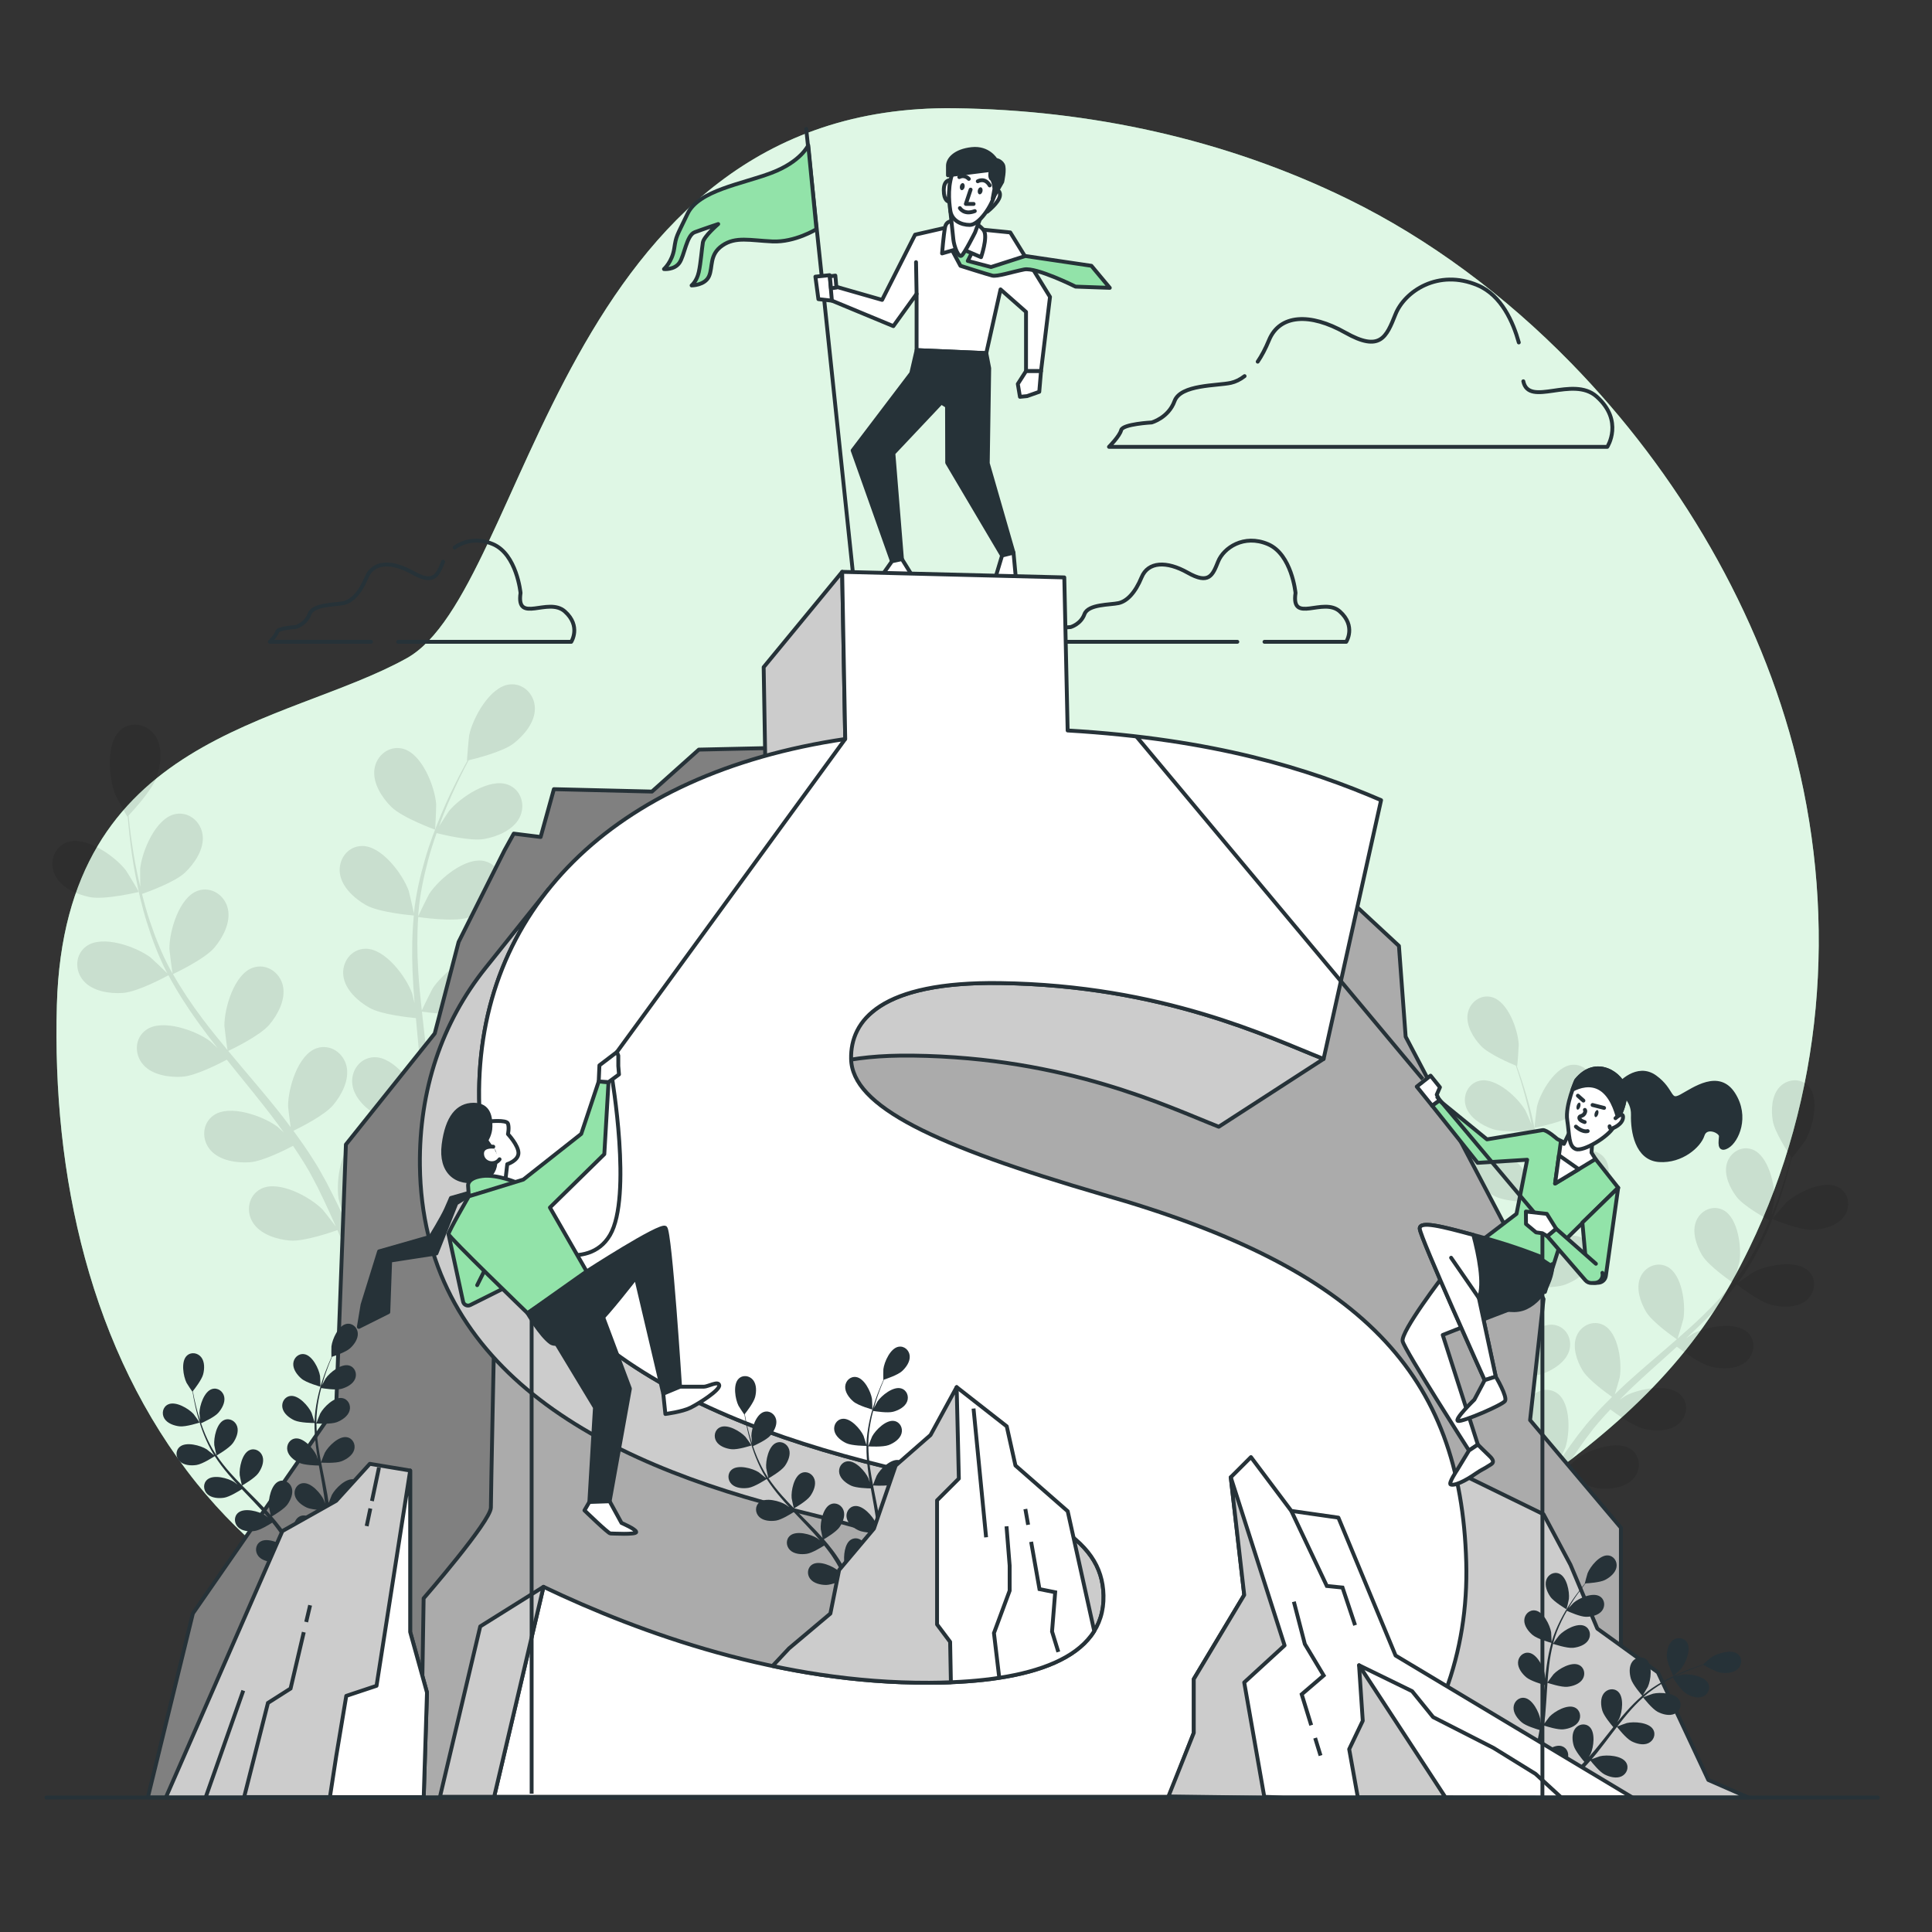 <svg width="500" height="500" viewBox="0 0 500 500" fill="none" xmlns="http://www.w3.org/2000/svg">
<rect x="0" y="0" width="500" height="500" fill="#333333" stroke="none"/>
<path d="M406.641 94.003C389.481 76.418 369.824 61.802 348.927 51.563C317.106 35.972 282.058 28.457 247.006 28.011C144.565 26.706 136.768 152.808 105.271 170.341C73.774 187.874 16.687 189.937 14.718 260.07C13.479 304.182 23.307 349.541 50.941 383.91C76.252 415.388 113.435 431.342 150.067 443.129C191.204 456.365 234.833 469.349 278.104 460.419C322.51 451.255 353.709 414.409 390.177 389.512C413.139 373.835 433.748 357.327 447.925 332.172C449.618 329.167 451.209 326.097 452.719 322.986C471.698 283.897 475.42 238.809 464.953 196.51C455.56 158.552 434.357 122.405 406.641 94.003Z" fill="#92E3A9"/>
<path opacity="0.7" d="M406.641 94.003C389.481 76.418 369.824 61.802 348.927 51.563C317.106 35.972 282.058 28.457 247.006 28.011C144.565 26.706 136.768 152.808 105.271 170.341C73.774 187.874 16.687 189.937 14.718 260.07C13.479 304.182 23.307 349.541 50.941 383.91C76.252 415.388 113.435 431.342 150.067 443.129C191.204 456.365 234.833 469.349 278.104 460.419C322.51 451.255 353.709 414.409 390.177 389.512C413.139 373.835 433.748 357.327 447.925 332.172C449.618 329.167 451.209 326.097 452.719 322.986C471.698 283.897 475.42 238.809 464.953 196.51C455.56 158.552 434.357 122.405 406.641 94.003Z" fill="white"/>
<path d="M322.098 97.339C320.937 98.239 319.747 98.814 318.557 99.079C315.008 99.868 305.542 99.473 303.965 103.812C302.388 108.15 298.049 109.333 298.049 109.333C298.049 109.333 290.556 109.728 290.161 111.305C289.767 112.882 287.006 115.643 287.006 115.643H415.969C415.969 115.643 420.307 108.938 413.208 102.628C406.996 97.107 395.652 105.475 394.234 98.67" stroke="#263238" stroke-miterlimit="10" stroke-linecap="round" stroke-linejoin="round"/>
<path d="M393.066 88.63C391.627 83.443 388.598 76.44 382.447 73.838C372.193 69.5 363.516 75.416 361.15 81.331C358.784 87.247 357.206 91.19 348.135 86.064C339.064 80.937 331.177 81.331 328.416 88.036C327.516 90.222 326.532 92.072 325.492 93.601" stroke="#263238" stroke-miterlimit="10" stroke-linecap="round" stroke-linejoin="round"/>
<path d="M103.049 166.103H147.837C147.837 166.103 150.461 162.048 146.167 158.231C141.873 154.414 133.524 161.571 134.717 153.46C134.717 153.46 133.763 143.441 127.561 140.817C123.636 139.157 120.093 139.98 117.658 141.715" stroke="#263238" stroke-miterlimit="10" stroke-linecap="round" stroke-linejoin="round"/>
<path d="M114.68 145.35C113.249 148.928 112.295 151.313 106.808 148.212C101.322 145.111 96.551 145.35 94.881 149.405C93.211 153.46 91.064 155.607 88.917 156.084C86.77 156.561 81.045 156.322 80.091 158.946C79.137 161.57 76.513 162.285 76.513 162.285C76.513 162.285 71.981 162.524 71.742 163.478C71.503 164.432 69.834 166.102 69.834 166.102H96.022" stroke="#263238" stroke-miterlimit="10" stroke-linecap="round" stroke-linejoin="round"/>
<path d="M327.246 166.103H348.4C348.4 166.103 351.024 162.048 346.73 158.231C342.436 154.414 334.087 161.571 335.28 153.46C335.28 153.46 334.326 143.441 328.124 140.817C321.922 138.193 316.674 141.771 315.243 145.349C313.812 148.927 312.858 151.312 307.371 148.211C301.884 145.11 297.114 145.349 295.444 149.404C293.774 153.459 291.627 155.606 289.481 156.083C287.334 156.56 281.609 156.321 280.655 158.945C279.701 161.569 277.077 162.284 277.077 162.284C277.077 162.284 272.545 162.523 272.306 163.477C272.067 164.431 270.398 166.101 270.398 166.101H320.22" stroke="#263238" stroke-miterlimit="10" stroke-linecap="round" stroke-linejoin="round"/>
<g opacity="0.1">
<path d="M23.23 232.166C27.168 232.952 35.916 230.838 35.923 230.836C36.013 230.814 32.778 225.492 32.536 225.18C29.727 221.564 22.174 216.231 17.356 217.984C13.886 219.247 12.677 223.259 14.218 226.451C15.792 229.71 19.877 231.496 23.23 232.166Z" fill="black"/>
<path d="M31.817 256.972C35.664 256.703 43.015 252.717 43.599 252.397C45.796 256.52 48.384 260.572 51.229 264.528C52.853 266.792 54.559 269.021 56.298 271.235C55.354 270.343 54.503 269.552 54.372 269.454C50.707 266.709 42.014 263.56 37.831 266.523C34.815 268.657 34.71 272.846 37.04 275.517C39.418 278.245 43.831 278.888 47.241 278.649C50.703 278.407 57.037 275.134 58.703 274.246C59.379 275.088 60.044 275.937 60.724 276.776C63.983 280.805 67.251 284.812 70.338 288.84C71.426 290.259 72.445 291.696 73.472 293.131C72.632 292.339 71.918 291.679 71.799 291.589C68.135 288.845 59.442 285.695 55.258 288.659C52.244 290.794 52.138 294.983 54.467 297.653C56.847 300.38 61.258 301.024 64.669 300.785C67.972 300.554 73.847 297.586 75.83 296.54C76.836 298.041 77.846 299.542 78.753 301.041C79.349 302.079 79.996 303.036 80.535 304.112C81.094 305.166 81.645 306.209 82.192 307.243C83.172 309.27 84.196 311.358 85.102 313.36C85.743 314.748 86.328 316.083 86.922 317.426C85.855 316.001 83.708 313.255 83.502 313.046C80.297 309.778 72.181 305.349 67.596 307.644C64.293 309.298 63.554 313.422 65.453 316.414C67.391 319.47 71.654 320.775 75.061 321.056C78.813 321.364 86.387 318.684 87.331 318.343C88.305 320.568 89.232 322.742 90.073 324.807C90.699 326.335 91.287 327.806 91.841 329.221L94.96 328.541C94.309 326.972 93.616 325.335 92.87 323.625C91.89 321.362 90.798 318.963 89.653 316.509C90.188 316.149 93.216 314.081 95.801 311.795C98.97 314.012 106.248 315.83 107.188 316.058C106.774 318.451 106.347 320.775 105.908 322.962C105.679 324.121 105.45 325.216 105.221 326.304L108.519 325.585C108.644 324.901 108.769 324.231 108.894 323.52C109.326 321.091 109.738 318.487 110.137 315.81C111.122 315.802 119.173 315.686 122.589 314.092C125.686 312.645 129.232 309.941 129.989 306.401C130.73 302.936 128.603 299.325 124.931 298.922C119.835 298.362 113.763 305.335 111.892 309.513C111.781 309.759 110.882 312.568 110.345 314.348C110.502 313.253 110.666 312.192 110.814 311.063C111.123 308.832 111.363 306.597 111.631 304.193C111.72 303.028 111.81 301.85 111.901 300.661C112.015 299.484 111.987 298.226 112.037 296.997C112.092 294.144 112.008 291.252 111.859 288.34C113.813 288.604 120.766 289.444 124.062 288.478C127.344 287.517 131.257 285.382 132.54 281.998C133.797 278.685 132.243 274.793 128.675 273.838C123.722 272.513 116.664 278.486 114.181 282.332C114.026 282.571 112.555 285.532 111.779 287.173C111.676 285.423 111.582 283.676 111.42 281.909C110.954 276.808 110.323 271.66 109.717 266.52C109.53 264.946 109.363 263.375 109.19 261.803C109.885 261.905 118.126 263.081 121.819 262C125.101 261.04 129.015 258.904 130.298 255.52C131.555 252.207 130.001 248.315 126.433 247.361C121.481 246.035 114.422 252.008 111.94 255.854C111.753 256.144 109.642 260.407 109.159 261.517C108.778 258.055 108.432 254.602 108.229 251.184C107.941 246.469 107.921 241.826 108.232 237.326C108.555 237.374 117.152 238.64 120.934 237.534C124.216 236.573 128.13 234.437 129.413 231.053C130.67 227.74 129.116 223.849 125.547 222.893C120.594 221.567 113.536 227.54 111.053 231.387C110.858 231.689 108.59 236.276 108.238 237.137C108.257 236.87 108.248 236.59 108.271 236.324C108.665 231.525 109.649 226.925 110.782 222.664C111.435 220.186 112.199 217.855 112.991 215.603C114.569 216.003 121.796 217.752 125.309 217.132C128.676 216.538 132.801 214.844 134.448 211.622C136.061 208.467 134.944 204.428 131.502 203.087C126.724 201.226 119.053 206.387 116.163 209.938C116.006 210.131 114.626 212.271 113.643 213.843C114.016 212.832 114.383 211.782 114.76 210.821C116.168 207.208 117.679 203.987 119.041 201.145C119.828 199.536 120.572 198.095 121.283 196.755C123.035 196.341 130.076 194.581 132.858 192.45C135.571 190.371 138.453 186.968 138.43 183.348C138.407 179.804 135.554 176.735 131.882 177.131C126.785 177.679 122.354 185.795 121.425 190.279C121.345 190.667 120.786 196.87 120.877 196.849C120.877 196.849 120.962 196.829 120.983 196.825C120.273 198.101 119.528 199.477 118.743 200.997C117.316 203.815 115.73 207.012 114.24 210.608C112.74 214.198 111.211 218.14 109.976 222.438C108.732 226.744 107.644 231.338 107.135 236.215C107.129 236.27 107.13 236.328 107.125 236.384C106.831 234.911 105.871 230.819 105.762 230.514C104.22 226.203 98.707 218.78 93.582 218.943C89.891 219.061 87.491 222.496 87.961 226.009C88.441 229.596 91.765 232.566 94.742 234.249C98.099 236.146 106.429 236.876 107.092 236.933C106.649 241.582 106.573 246.39 106.763 251.259C106.869 254.044 107.063 256.844 107.292 259.65C106.997 258.384 106.724 257.255 106.668 257.102C105.126 252.791 99.614 245.369 94.489 245.532C90.797 245.649 88.398 249.085 88.868 252.597C89.347 256.185 92.672 259.155 95.648 260.837C98.669 262.544 105.758 263.31 107.636 263.487C107.736 264.562 107.823 265.638 107.926 266.713C108.421 271.871 108.938 277.016 109.29 282.078C109.415 283.862 109.473 285.623 109.536 287.384C109.273 286.261 109.041 285.317 108.991 285.177C107.448 280.866 101.936 273.443 96.813 273.606C93.12 273.725 90.721 277.159 91.19 280.673C91.669 284.259 94.995 287.23 97.972 288.912C100.854 290.542 107.392 291.307 109.623 291.528C109.634 293.335 109.648 295.144 109.577 296.895C109.501 298.09 109.512 299.244 109.37 300.441C109.254 301.627 109.139 302.802 109.025 303.965C108.723 306.198 108.426 308.503 108.077 310.673C107.846 312.185 107.597 313.621 107.352 315.067C107.248 313.29 106.972 309.815 106.916 309.528C106.337 306.542 104.228 301.941 101.388 299.003C101.305 298.562 101.185 298.13 101.02 297.71C99.725 294.411 95.96 292.572 92.675 294.261C88.116 296.605 86.898 305.771 87.643 310.287C87.687 310.554 88.486 313.391 89.02 315.174C88.546 314.174 88.099 313.198 87.599 312.175C86.625 310.145 85.592 308.148 84.49 305.994C83.922 304.973 83.346 303.942 82.766 302.9C82.213 301.856 81.495 300.822 80.858 299.77C79.33 297.362 77.664 294.994 75.934 292.647C77.71 291.789 83.972 288.654 86.189 286.03C88.397 283.419 90.482 279.477 89.686 275.948C88.906 272.491 85.464 270.102 81.96 271.274C77.098 272.9 74.505 281.776 74.556 286.354C74.56 286.64 74.966 289.92 75.223 291.718C74.172 290.316 73.13 288.91 72.019 287.525C68.817 283.527 65.451 279.581 62.109 275.629C61.085 274.419 60.08 273.201 59.068 271.986C59.704 271.687 67.227 268.121 69.711 265.182C71.918 262.571 74.004 258.63 73.208 255.1C72.428 251.644 68.986 249.254 65.483 250.427C60.621 252.053 58.028 260.928 58.079 265.506C58.083 265.851 58.675 270.57 58.883 271.763C56.656 269.086 54.462 266.397 52.406 263.658C49.565 259.883 46.986 256.023 44.764 252.098C45.061 251.959 52.929 248.272 55.473 245.263C57.68 242.652 59.766 238.711 58.969 235.18C58.19 231.723 54.747 229.335 51.243 230.507C46.381 232.133 43.789 241.009 43.841 245.587C43.845 245.947 44.484 251.024 44.666 251.935C44.534 251.702 44.372 251.475 44.243 251.24C41.925 247.018 40.208 242.639 38.802 238.46C37.98 236.034 37.331 233.668 36.751 231.353C38.287 230.816 45.28 228.288 47.868 225.832C50.349 223.478 52.855 219.79 52.451 216.195C52.055 212.673 48.896 209.921 45.286 210.701C40.274 211.783 36.723 220.321 36.271 224.876C36.246 225.124 36.275 227.67 36.323 229.524C36.077 228.475 35.803 227.397 35.588 226.387C34.769 222.598 34.252 219.077 33.82 215.955C33.588 214.177 33.414 212.566 33.269 211.057C34.501 209.744 39.402 204.392 40.547 201.08C41.664 197.848 42.189 193.421 40.174 190.416C38.2 187.472 34.127 186.486 31.283 188.842C27.334 192.112 28.117 201.326 29.814 205.577C29.962 205.944 32.917 211.426 32.983 211.359C32.983 211.359 33.043 211.295 33.057 211.28C33.169 212.735 33.307 214.295 33.491 215.995C33.855 219.132 34.296 222.673 35.037 226.496C35.767 230.318 36.666 234.449 38.007 238.715C39.346 242.992 40.971 247.424 43.237 251.773C43.263 251.822 43.296 251.87 43.322 251.919C42.264 250.853 39.206 247.97 38.946 247.776C35.282 245.031 26.589 241.882 22.405 244.844C19.391 246.979 19.284 251.168 21.614 253.839C23.996 256.568 28.406 257.211 31.817 256.972Z" fill="black"/>
<path d="M112.585 214.712C112.673 214.744 112.91 208.519 112.881 208.125C112.532 203.561 109.174 194.945 104.188 193.75C100.597 192.888 97.376 195.568 96.902 199.081C96.417 202.667 98.838 206.41 101.266 208.819C104.114 211.647 112.578 214.709 112.585 214.712Z" fill="black"/>
</g>
<g opacity="0.1">
<path d="M469.056 318.286C465.679 318.414 458.692 315.49 458.686 315.488C458.614 315.457 462.012 311.467 462.255 311.24C465.071 308.61 472.059 305.186 475.828 307.285C478.543 308.797 479.013 312.293 477.306 314.739C475.564 317.237 471.932 318.176 469.056 318.286Z" fill="black"/>
<path d="M458.612 337.753C455.451 337.016 449.875 332.724 449.432 332.38C447.057 335.513 444.366 338.535 441.474 341.443C439.823 343.108 438.108 344.732 436.368 346.34C437.271 345.725 438.084 345.181 438.206 345.117C441.617 343.325 449.261 341.868 452.341 344.888C454.562 347.064 454.091 350.558 451.799 352.467C449.459 354.417 445.706 354.363 442.905 353.709C440.061 353.046 435.233 349.482 433.968 348.522C433.294 349.132 432.628 349.748 431.952 350.355C428.707 353.269 425.456 356.162 422.355 359.097C421.262 360.131 420.223 361.189 419.179 362.244C419.982 361.698 420.663 361.245 420.775 361.186C424.185 359.394 431.829 357.937 434.91 360.957C437.13 363.133 436.66 366.628 434.368 368.536C432.027 370.485 428.276 370.432 425.473 369.778C422.759 369.145 418.274 365.896 416.765 364.762C415.729 365.875 414.689 366.987 413.736 368.113C413.102 368.896 412.437 369.605 411.845 370.427C411.241 371.228 410.643 372.022 410.051 372.807C408.966 374.361 407.837 375.959 406.817 377.502C406.099 378.57 405.435 379.601 404.763 380.638C405.839 379.596 407.99 377.601 408.189 377.454C411.288 375.166 418.623 372.568 422.126 375.086C424.65 376.901 424.714 380.426 422.737 382.66C420.719 384.941 417.003 385.457 414.134 385.236C410.975 384.991 405.039 381.755 404.3 381.345C403.194 383.064 402.134 384.747 401.16 386.351C400.436 387.537 399.751 388.681 399.102 389.783L396.601 388.802C397.351 387.585 398.145 386.317 398.993 384.996C400.109 383.246 401.336 381.398 402.615 379.512C402.219 379.141 399.978 377.019 398.135 374.775C395.206 376.195 388.916 376.734 388.104 376.798C388.129 378.842 388.174 380.83 388.247 382.705C388.283 383.698 388.327 384.639 388.372 385.574L385.727 384.537C385.714 383.952 385.699 383.378 385.691 382.771C385.656 380.695 385.661 378.476 385.687 376.199C384.869 376.061 378.195 374.891 375.569 373.111C373.188 371.496 370.603 368.776 370.446 365.733C370.292 362.755 372.541 360.038 375.646 360.193C379.955 360.407 384.071 367.011 385.068 370.732C385.127 370.952 385.499 373.405 385.709 374.956C385.725 374.025 385.73 373.122 385.757 372.164C385.798 370.269 385.896 368.38 385.994 366.347C386.076 365.367 386.158 364.377 386.241 363.377C386.303 362.384 386.494 361.342 386.617 360.314C386.952 357.936 387.407 355.544 387.919 353.144C386.26 353.103 380.371 352.873 377.76 351.631C375.161 350.395 372.194 348.099 371.579 345.116C370.976 342.195 372.787 339.169 375.879 338.851C380.171 338.411 385.24 344.315 386.79 347.842C386.887 348.061 387.714 350.718 388.14 352.185C388.459 350.745 388.77 349.306 389.141 347.859C390.209 343.683 391.42 339.489 392.609 335.299C392.974 334.016 393.322 332.733 393.676 331.45C393.085 331.442 386.08 331.32 383.155 329.93C380.556 328.695 377.589 326.398 376.974 323.414C376.371 320.494 378.182 317.467 381.274 317.15C385.566 316.709 390.634 322.613 392.184 326.14C392.301 326.406 393.486 330.229 393.74 331.217C394.518 328.391 395.266 325.568 395.891 322.755C396.759 318.875 397.395 315.02 397.736 311.239C397.461 311.236 390.148 311.141 387.154 309.718C384.555 308.482 381.588 306.185 380.973 303.202C380.37 300.282 382.181 297.255 385.273 296.938C389.565 296.497 394.633 302.401 396.184 305.929C396.305 306.206 397.579 310.32 397.756 311.083C397.776 310.858 397.821 310.627 397.837 310.403C398.15 306.363 397.945 302.409 397.572 298.717C397.36 296.571 397.036 294.532 396.678 292.555C395.314 292.677 389.075 293.166 386.238 292.183C383.519 291.24 380.318 289.283 379.379 286.386C378.459 283.549 379.926 280.342 382.965 279.687C387.183 278.778 392.869 284.089 394.797 287.425C394.902 287.606 395.763 289.568 396.37 291.006C396.195 290.116 396.03 289.195 395.845 288.346C395.157 285.156 394.331 282.278 393.579 279.734C393.139 278.292 392.714 276.996 392.302 275.787C390.902 275.209 385.286 272.807 383.258 270.666C381.281 268.576 379.34 265.365 379.842 262.36C380.334 259.418 383.114 257.248 386.112 258.067C390.274 259.203 392.874 266.537 393.048 270.387C393.062 270.72 392.7 275.949 392.627 275.919C392.627 275.919 392.559 275.891 392.542 275.885C392.962 277.04 393.397 278.282 393.847 279.65C394.657 282.182 395.548 285.05 396.307 288.236C397.075 291.419 397.819 294.899 398.272 298.634C398.731 302.378 399.023 306.34 398.796 310.461C398.794 310.507 398.785 310.556 398.782 310.603C399.223 309.418 400.566 306.146 400.698 305.908C402.554 302.532 408.125 297.099 412.362 297.918C415.413 298.509 416.949 301.683 416.091 304.539C415.214 307.456 412.056 309.48 409.357 310.482C406.314 311.611 399.295 311.107 398.737 311.065C398.485 314.987 397.907 318.992 397.1 323.013C396.64 325.313 396.106 327.614 395.541 329.915C395.955 328.903 396.333 328.001 396.4 327.881C398.257 324.504 403.826 319.072 408.063 319.891C411.115 320.481 412.65 323.656 411.791 326.512C410.915 329.429 407.756 331.454 405.058 332.455C402.32 333.471 396.327 333.162 394.743 333.058C394.517 333.938 394.301 334.82 394.072 335.7C392.973 339.92 391.857 344.126 390.89 348.286C390.548 349.752 390.266 351.207 389.978 352.662C390.347 351.764 390.665 351.01 390.725 350.901C392.582 347.524 398.152 342.092 402.388 342.91C405.441 343.501 406.976 346.675 406.118 349.532C405.242 352.448 402.082 354.473 399.384 355.474C396.772 356.444 391.237 356.208 389.354 356.094C389.104 357.594 388.851 359.095 388.676 360.56C388.58 361.563 388.417 362.521 388.375 363.534C388.314 364.535 388.252 365.527 388.191 366.508C388.144 368.404 388.084 370.358 388.084 372.208C388.075 373.495 388.09 374.722 388.101 375.956C388.425 374.494 389.117 371.643 389.202 371.412C390.082 369.008 392.447 365.466 395.199 363.404C395.327 363.048 395.484 362.705 395.677 362.379C397.193 359.81 400.567 358.784 403.071 360.626C406.547 363.182 406.336 370.961 405.115 374.614C405.043 374.83 404 377.081 403.319 378.491C403.846 377.723 404.348 376.972 404.9 376.189C405.98 374.632 407.105 373.11 408.308 371.467C408.917 370.695 409.532 369.915 410.154 369.126C410.753 368.332 411.487 367.569 412.157 366.779C413.748 364.982 415.448 363.236 417.199 361.517C415.837 360.567 411.052 357.127 409.56 354.651C408.074 352.187 406.867 348.634 407.998 345.807C409.107 343.039 412.286 341.513 415.041 342.954C418.864 344.954 419.835 352.675 419.182 356.472C419.141 356.709 418.366 359.381 417.912 360.84C418.972 359.815 420.026 358.786 421.133 357.783C424.327 354.888 427.651 352.058 430.954 349.22C431.966 348.351 432.964 347.473 433.967 346.599C433.479 346.266 427.703 342.299 426.031 339.526C424.545 337.062 423.337 333.509 424.47 330.682C425.579 327.914 428.758 326.388 431.512 327.829C435.336 329.829 436.306 337.549 435.653 341.347C435.603 341.633 434.483 345.476 434.15 346.439C436.357 344.511 438.539 342.57 440.613 340.568C443.477 337.81 446.135 334.946 448.505 331.981C448.277 331.826 442.23 327.713 440.518 324.873C439.032 322.409 437.824 318.856 438.957 316.029C440.065 313.261 443.245 311.735 446 313.176C449.823 315.175 450.793 322.897 450.14 326.694C450.089 326.992 448.881 331.126 448.608 331.859C448.749 331.683 448.914 331.516 449.052 331.338C451.542 328.139 453.552 324.729 455.278 321.444C456.284 319.538 457.139 317.658 457.93 315.812C456.725 315.161 451.252 312.127 449.429 309.742C447.681 307.455 446.091 304.057 446.906 301.123C447.704 298.249 450.697 296.384 453.592 297.513C457.612 299.081 459.424 306.649 459.192 310.494C459.18 310.704 458.816 312.815 458.529 314.349C458.873 313.51 459.245 312.651 459.558 311.841C460.743 308.801 461.643 305.945 462.418 303.409C462.848 301.962 463.207 300.647 463.529 299.412C462.681 298.156 459.322 293.055 458.812 290.151C458.315 287.316 458.469 283.568 460.544 281.339C462.577 279.156 466.093 278.88 468.142 281.216C470.987 284.46 469.108 292.011 467.131 295.318C466.959 295.603 463.772 299.764 463.727 299.7C463.727 299.7 463.686 299.639 463.676 299.624C463.389 300.818 463.067 302.096 462.686 303.484C461.965 306.042 461.126 308.926 460.001 312.003C458.885 315.081 457.587 318.394 455.903 321.76C454.22 325.135 452.278 328.601 449.815 331.913C449.787 331.951 449.753 331.986 449.725 332.023C450.746 331.278 453.672 329.291 453.914 329.164C457.325 327.372 464.968 325.914 468.049 328.934C470.269 331.11 469.798 334.605 467.506 336.514C465.166 338.46 461.415 338.406 458.612 337.753Z" fill="black"/>
<path d="M397.135 291.866C397.057 291.88 397.691 286.677 397.768 286.353C398.667 282.607 402.606 275.896 406.908 275.567C410.007 275.33 412.326 277.987 412.252 280.968C412.177 284.012 409.666 286.8 407.327 288.478C404.583 290.449 397.141 291.864 397.135 291.866Z" fill="black"/>
</g>
<path d="M208.647 33.356L221.145 152.149" stroke="#263238" stroke-miterlimit="10" stroke-linecap="round" stroke-linejoin="round"/>
<path d="M246.136 58.603L236.825 60.736L228.289 77.613L214.785 73.747L214.397 77.432L231.199 84.402L237.213 76.061V90.61L255.253 91.386L258.939 74.897L265.534 80.717V96.041H269.414L271.741 76.837L261.46 60.155L246.136 58.603Z" fill="white" stroke="#263238" stroke-miterlimit="10" stroke-linecap="round" stroke-linejoin="round"/>
<path d="M237.213 76.061L237.069 67.848" stroke="#263238" stroke-miterlimit="10" stroke-linecap="round" stroke-linejoin="round"/>
<path d="M246.027 64.037L248.561 68.789C248.561 68.789 255.53 71.007 256.798 71.323C258.065 71.64 261.867 70.373 265.035 69.739C268.203 69.105 278.34 74.174 278.34 74.174L287.21 74.491L282.458 68.789L265.351 66.255L256.481 69.106L250.462 67.522L251.729 64.988L248.878 60.553L246.027 64.037Z" fill="#92E3A9" stroke="#263238" stroke-miterlimit="10" stroke-linecap="round" stroke-linejoin="round"/>
<path d="M246.912 57.245C246.912 57.245 244.972 56.857 244.584 58.797C244.196 60.737 243.808 65.586 243.808 65.586L248.464 64.228L253.896 66.556C253.896 66.556 255.642 61.513 254.672 59.767C253.701 58.021 249.239 55.693 246.912 57.245Z" fill="white" stroke="#263238" stroke-miterlimit="10" stroke-linecap="round" stroke-linejoin="round"/>
<path d="M245.942 54.529C245.942 54.529 246.524 59.961 246.718 61.9C246.912 63.84 248.076 66.75 248.852 66.168C249.628 65.586 252.344 60.155 252.344 60.155L253.702 56.469L245.942 54.529Z" fill="white" stroke="#263238" stroke-miterlimit="10" stroke-linecap="round" stroke-linejoin="round"/>
<path d="M245.947 46.603C245.947 46.603 244.249 46.449 244.249 49.227C244.249 52.005 245.484 52.159 245.484 52.159L245.947 46.603Z" fill="white" stroke="#263238" stroke-miterlimit="10" stroke-linecap="round" stroke-linejoin="round"/>
<path d="M257.369 48.918C257.369 48.918 259.067 49.072 258.758 50.77C258.449 52.468 255.517 54.783 255.517 54.783L257.369 48.918Z" fill="white" stroke="#263238" stroke-miterlimit="10" stroke-linecap="round" stroke-linejoin="round"/>
<path d="M251.761 40.95C251.761 40.95 248.657 40.174 246.911 43.86C245.165 47.546 245.553 52.007 245.941 54.529C246.329 57.051 248.657 58.215 250.985 58.215C253.313 58.215 256.805 53.366 257.58 49.68C258.357 45.994 257.775 40.95 251.761 40.95Z" fill="white" stroke="#263238" stroke-miterlimit="10" stroke-linecap="round" stroke-linejoin="round"/>
<path d="M211.025 71.6L211.801 77.419L215.293 77.807L214.711 71.212L211.025 71.6Z" fill="white" stroke="#263238" stroke-miterlimit="10" stroke-linecap="round" stroke-linejoin="round"/>
<path d="M214.778 71.509L216.187 71.321L216.469 74.42L215.06 74.608L214.778 71.509Z" fill="white" stroke="#263238" stroke-miterlimit="10" stroke-linecap="round" stroke-linejoin="round"/>
<path d="M265.534 96.041L263.409 99.363L263.964 102.694L265.814 102.509L268.96 101.398L269.414 96.041H265.534Z" fill="white" stroke="#263238" stroke-miterlimit="10" stroke-linecap="round" stroke-linejoin="round"/>
<path d="M237.213 90.61L235.836 96.587L220.661 116.573L230.839 145.256L233.43 144.701L231.209 117.313L243.608 104.174L245.088 105.099L245.128 119.756L259.337 143.775L262.298 143.035L255.636 119.904L256.006 95.291L255.253 91.386L237.213 90.61Z" fill="#263238" stroke="#263238" stroke-miterlimit="10" stroke-linecap="round" stroke-linejoin="round"/>
<path d="M230.839 145.256L228.618 148.402C228.618 148.402 225.102 150.068 224.547 150.993C223.992 151.918 227.508 151.733 227.508 151.733L231.579 151.363L235.835 148.587L233.429 144.701L230.839 145.256Z" fill="white" stroke="#263238" stroke-miterlimit="10" stroke-linecap="round" stroke-linejoin="round"/>
<path d="M209.177 37.593C209.177 37.593 207.323 41.83 199.644 44.743C191.965 47.656 180.843 49.245 177.93 55.335C175.017 61.425 175.017 60.896 174.487 64.338C173.957 67.78 171.839 69.634 171.839 69.634C171.839 69.634 174.487 69.899 175.811 68.045C177.135 66.191 177.665 60.895 179.783 60.101C181.901 59.307 185.873 57.983 185.873 57.983C185.873 57.983 182.166 61.161 181.901 62.749C181.636 64.338 181.371 68.045 180.842 70.428C180.312 72.811 178.988 73.871 178.988 73.871C178.988 73.871 182.43 73.871 183.49 71.488C184.549 69.105 183.49 65.927 186.933 63.544C190.375 61.161 194.083 62.22 199.908 62.485C205.734 62.75 211.295 59.307 211.295 59.307L209.177 37.593Z" fill="#92E3A9" stroke="#263238" stroke-miterlimit="10" stroke-linecap="round" stroke-linejoin="round"/>
<path d="M259.337 143.775L256.787 152.248L263.124 152.004L262.298 143.035L259.337 143.775Z" fill="white" stroke="#263238" stroke-miterlimit="10" stroke-linecap="round" stroke-linejoin="round"/>
<path d="M249.638 48.428C249.532 48.928 249.176 49.277 248.842 49.206C248.508 49.135 248.324 48.673 248.43 48.172C248.536 47.671 248.892 47.323 249.226 47.394C249.559 47.465 249.744 47.928 249.638 48.428Z" fill="#263238"/>
<path d="M254.268 49.509C254.162 50.009 253.806 50.358 253.472 50.287C253.138 50.216 252.954 49.754 253.06 49.253C253.166 48.753 253.522 48.404 253.856 48.475C254.19 48.545 254.374 49.008 254.268 49.509Z" fill="#263238"/>
<path d="M251.195 49.072L249.96 52.776H251.967" stroke="#263238" stroke-miterlimit="10" stroke-linecap="round" stroke-linejoin="round"/>
<path d="M248.417 53.857C248.417 53.857 249.497 55.709 252.276 54.629" stroke="#263238" stroke-miterlimit="10" stroke-linecap="round" stroke-linejoin="round"/>
<path d="M248.262 45.831C248.262 45.831 249.497 45.059 250.731 46.294" stroke="#263238" stroke-miterlimit="10" stroke-linecap="round" stroke-linejoin="round"/>
<path d="M253.047 46.911C253.047 46.911 254.899 45.83 256.134 47.991" stroke="#263238" stroke-miterlimit="10" stroke-linecap="round" stroke-linejoin="round"/>
<path d="M245.33 45.368L256.443 43.979C256.443 43.979 255.98 45.831 256.597 46.294C257.214 46.757 257.369 48.918 257.369 48.918L256.906 51.387L259.375 47.065C259.375 47.065 260.147 43.669 259.529 42.589C258.912 41.509 257.677 41.354 257.677 41.354C257.677 41.354 255.825 38.113 251.503 38.576C247.181 39.039 245.329 41.2 245.329 42.898C245.329 44.596 245.33 45.368 245.33 45.368Z" fill="#263238" stroke="#263238" stroke-miterlimit="10" stroke-linecap="round" stroke-linejoin="round"/>
<path d="M237.129 465.199L256.727 352.726L182.745 284.837L209.603 193.36L180.86 193.999L168.724 204.857L143.346 204.236L139.921 216.611L132.958 215.741L130.563 220.083L118.69 243.779L112.515 267.454L89.521 296.197L87.004 364.041L49.919 417.557L38.256 465.199H237.129Z" fill="#808080" stroke="#263238" stroke-miterlimit="10" stroke-linecap="round" stroke-linejoin="round"/>
<path d="M404.061 465.199L379.508 411.371L419.487 438.023V395.375L395.987 367.523L399.468 336.19L363.783 268.3L362.042 244.8L349.857 233.485L287.302 238.025L282.838 216.077L242.801 193.447L218.783 251.556L196.672 261.336L212.249 282.7L209.727 299.633L214.949 325.744L127.912 344.892C127.912 344.892 127.042 386.67 127.042 390.151C127.042 393.632 109.634 413.651 109.634 413.651L108.816 465.197H404.061V465.199Z" fill="#ABABAB" stroke="#263238" stroke-miterlimit="10" stroke-linecap="round" stroke-linejoin="round"/>
<path d="M452.507 465.199L442.116 460.653L429.061 432.801L413.394 421.486L406.431 404.949L399.468 391.893L362.274 373.717L368.037 465.199H452.507Z" fill="#CCCCCC" stroke="#263238" stroke-miterlimit="10" stroke-linecap="round" stroke-linejoin="round"/>
<path d="M218.744 191.253L198.336 213.56L197.637 172.661L217.949 147.997L218.744 191.253Z" fill="#CCCCCC" stroke="#263238" stroke-miterlimit="10" stroke-linecap="round" stroke-linejoin="round"/>
<path d="M204.58 280.567L225.436 262.159C226.772 260.98 228.408 259.891 230.393 258.923C232.377 257.956 234.708 257.112 237.434 256.423C240.158 255.734 243.275 255.201 246.833 254.856C250.388 254.511 254.382 254.354 258.861 254.418C269.401 254.568 279.031 255.527 287.764 256.968C296.483 258.407 304.313 260.326 311.266 262.398C318.211 264.468 324.284 266.691 329.495 268.742C334.702 270.791 339.049 272.669 342.546 274.05L315.413 291.601C312.103 290.301 307.988 288.533 303.06 286.605C298.129 284.675 292.381 282.584 285.808 280.639C279.228 278.692 271.817 276.893 263.565 275.548C255.3 274.202 246.187 273.312 236.213 273.19C231.975 273.138 228.195 273.294 224.831 273.626C221.464 273.959 218.514 274.468 215.936 275.124C213.357 275.78 211.15 276.582 209.272 277.499C207.395 278.418 205.845 279.45 204.58 280.567Z" fill="#CCCCCC" stroke="#263238" stroke-miterlimit="10" stroke-linecap="round" stroke-linejoin="round"/>
<path d="M270.99 431.113L247.448 440.091C249.636 439.257 251.606 438.285 253.328 437.167C255.049 436.049 256.521 434.784 257.715 433.362C258.908 431.94 259.822 430.361 260.428 428.615C261.033 426.869 261.329 424.955 261.286 422.864C261.213 419.343 260.256 416.206 258.26 413.337C256.264 410.467 253.228 407.863 248.996 405.406C244.762 402.948 239.33 400.636 232.54 398.351C225.743 396.064 217.582 393.804 207.896 391.452C194.216 388.154 181.222 384.111 169.409 379.097C157.575 374.074 146.933 368.078 137.983 360.884C129.025 353.683 121.769 345.289 116.715 335.482C111.662 325.676 108.816 314.469 108.667 301.65C108.61 296.76 108.936 292.001 109.633 287.391C110.33 282.784 111.4 278.326 112.832 274.034C114.263 269.746 116.057 265.624 118.204 261.687C120.349 257.753 122.846 254.003 125.686 250.455L141.959 230.124C138.958 233.874 136.319 237.838 134.054 241.998C131.786 246.162 129.892 250.522 128.382 255.059C126.87 259.6 125.743 264.318 125.01 269.195C124.276 274.076 123.937 279.115 124.002 284.293C124.172 297.869 127.196 309.744 132.555 320.139C137.915 330.536 145.603 339.439 155.093 347.08C164.573 354.713 175.841 361.08 188.369 366.417C200.873 371.744 214.623 376.043 229.096 379.554C239.342 382.058 247.975 384.462 255.165 386.892C262.347 389.319 268.094 391.775 272.573 394.383C277.05 396.99 280.263 399.751 282.378 402.792C284.493 405.833 285.51 409.155 285.592 412.884C285.641 415.099 285.331 417.125 284.694 418.974C284.057 420.823 283.093 422.495 281.834 423.999C280.575 425.504 279.02 426.843 277.203 428.025C275.383 429.204 273.302 430.231 270.99 431.113Z" fill="#CCCCCC" stroke="#263238" stroke-miterlimit="10" stroke-linecap="round" stroke-linejoin="round"/>
<path d="M155.091 347.076C164.571 354.71 175.839 361.076 188.367 366.413C200.871 371.74 214.621 376.039 229.094 379.55C239.34 382.054 247.973 384.458 255.163 386.888C262.345 389.315 268.092 391.771 272.571 394.379C277.048 396.986 280.261 399.747 282.376 402.788C284.491 405.829 285.508 409.151 285.59 412.88C285.681 416.985 284.538 420.441 282.368 423.32C280.196 426.201 276.995 428.503 272.97 430.296C268.94 432.091 264.084 433.376 258.608 434.219C253.125 435.064 247.02 435.466 240.499 435.494C230.887 435.536 221.426 434.762 212.246 433.388C203.051 432.012 194.14 430.035 185.644 427.676C177.136 425.314 169.048 422.569 161.509 419.661C153.962 416.75 146.968 413.678 140.658 410.664L127.881 465.003H357.57C364.885 456.78 370.418 447.611 374.081 437.751C377.975 427.268 379.785 416.013 379.46 404.319C379.121 392.149 377.269 381.313 373.638 371.611C370.009 361.913 364.599 353.337 357.137 345.684C349.671 338.026 340.143 331.284 328.275 325.26C316.386 319.225 302.135 313.905 285.233 309.101C274.382 305.937 264.912 302.933 256.804 300.014C248.686 297.091 241.939 294.255 236.545 291.431C231.146 288.604 227.104 285.79 224.397 282.913C221.69 280.035 220.32 277.096 220.263 274.019C220.218 271.559 220.661 269.075 221.841 266.74C223.02 264.406 224.935 262.221 227.831 260.357C230.725 258.495 234.597 256.954 239.693 255.907C244.783 254.861 251.091 254.308 258.86 254.418C269.4 254.568 279.03 255.527 287.763 256.968C296.482 258.407 304.312 260.326 311.265 262.398C318.21 264.468 324.283 266.691 329.494 268.742C334.701 270.791 339.048 272.669 342.545 274.05L357.424 207.081C352.751 205.067 347.719 203.074 342.21 201.182C336.696 199.289 330.704 197.498 324.114 195.888C317.516 194.277 310.318 192.848 302.399 191.681C294.468 190.513 285.81 189.608 276.305 189.048L275.438 149.433L217.949 147.995L218.744 191.252C203.541 193.501 189.997 197.411 178.237 202.763C166.44 208.131 156.441 214.948 148.364 222.988C140.266 231.049 134.104 240.337 130.001 250.621C125.89 260.927 123.849 272.228 124 284.288C124.17 297.864 127.194 309.739 132.553 320.134C137.913 330.532 145.602 339.435 155.091 347.076Z" fill="white" stroke="#263238" stroke-miterlimit="10" stroke-linecap="round" stroke-linejoin="round"/>
<path d="M127.882 465.005L140.659 410.666L124.286 420.912L113.866 465.005H127.882Z" fill="#CCCCCC" stroke="#263238" stroke-miterlimit="10" stroke-linecap="round" stroke-linejoin="round"/>
<path d="M63.153 465.092H109.658L110.504 438.023L106.152 422.356V380.578L95.707 378.838L87.004 388.412L73.078 396.245L42.91 465.199H63.153V465.092Z" fill="#CCCCCC" stroke="#263238" stroke-miterlimit="10" stroke-linecap="round" stroke-linejoin="round"/>
<path d="M79.24 419.766L80.256 415.434" stroke="#263238" stroke-miterlimit="10"/>
<path d="M63.153 465.199L69.346 440.714L75.2 436.989L78.62 422.406" stroke="#263238" stroke-miterlimit="10"/>
<path d="M53.113 465.462L62.959 437.521" stroke="#263238" stroke-miterlimit="10"/>
<path d="M95.849 390.398L94.892 394.944" stroke="#263238" stroke-miterlimit="10"/>
<path d="M98.085 379.776L96.258 388.453" stroke="#263238" stroke-miterlimit="10"/>
<path d="M109.658 465.092L110.504 438.023L106.152 422.356V380.578L97.448 436.282L89.615 438.893L87.004 454.56L85.383 465.092H109.658Z" fill="white" stroke="#263238" stroke-miterlimit="10" stroke-linecap="round" stroke-linejoin="round"/>
<path d="M258.609 434.219C264.085 433.376 268.941 432.091 272.971 430.296C276.996 428.503 280.198 426.201 282.369 423.32C282.664 422.929 282.931 422.523 283.186 422.11L276.32 391.107L262.797 379.274L260.543 369.132L247.583 358.99L243.075 374.767L235.75 384.909L235.186 422.097L242.172 435.475C248.064 435.39 253.599 434.991 258.609 434.219Z" fill="white" stroke="#263238" stroke-miterlimit="10" stroke-linecap="round" stroke-linejoin="round"/>
<path d="M258.609 434.219L257.233 422.64L261.297 411.668V405.167L260.484 395.008" stroke="#263238" stroke-miterlimit="10"/>
<path d="M266.857 399.022L269.017 411.262L273.081 412.075L272.268 422.234L273.894 427.516" stroke="#263238" stroke-miterlimit="10"/>
<path d="M265.36 390.538L266.08 394.618" stroke="#263238" stroke-miterlimit="10"/>
<path d="M251.95 364.531L255.201 397.852" stroke="#263238" stroke-miterlimit="10"/>
<path d="M212.247 433.389C221.427 434.763 230.888 435.537 240.5 435.495C242.402 435.487 244.263 435.442 246.09 435.369L245.893 424.915L242.512 420.407V406.884V388.29L248.147 382.655L247.584 358.99L240.822 371.386L231.807 379.274L226.172 395.614L217.157 406.32L214.903 417.589L204.197 426.604L199.935 431.153C203.974 432.006 208.077 432.765 212.247 433.389Z" fill="#CCCCCC" stroke="#263238" stroke-miterlimit="10" stroke-linecap="round" stroke-linejoin="round"/>
<path d="M375.098 465.199L422.351 465.113L361.172 428.449L346.375 392.764L334.19 391.023L323.745 377.097L318.523 382.319L322.005 412.782L308.949 434.542V448.468L302.857 464.134L332.304 465.199H375.098Z" fill="white" stroke="#263238" stroke-miterlimit="10" stroke-linecap="round" stroke-linejoin="round"/>
<path d="M351.403 465.143L349.168 452.688L352.681 445.343L351.723 430.971L354.597 433.845L374.079 465.143H351.403Z" fill="#CCCCCC" stroke="#263238" stroke-miterlimit="10" stroke-linecap="round" stroke-linejoin="round"/>
<path d="M351.723 430.971L365.456 437.678L370.885 444.384L386.534 452.369L397.393 459.076L404.061 465.199L374.079 465.143L351.723 430.971Z" fill="white" stroke="#263238" stroke-miterlimit="10" stroke-linecap="round" stroke-linejoin="round"/>
<path d="M308.949 434.542V448.468L302.387 464.917L327.235 465.241L322.005 435.412L332.449 425.838L318.523 382.319L322.005 412.782L308.949 434.542Z" fill="#CCCCCC" stroke="#263238" stroke-miterlimit="10" stroke-linecap="round" stroke-linejoin="round"/>
<path d="M334.19 391.023L343.381 410.449L347.444 410.856L350.695 420.608" stroke="#263238" stroke-miterlimit="10"/>
<path d="M340.358 449.796L341.755 454.336" stroke="#263238" stroke-miterlimit="10"/>
<path d="M334.847 414.513L337.692 425.484L342.568 433.612L336.879 438.488L339.339 446.483" stroke="#263238" stroke-miterlimit="10"/>
<path d="M404.152 451.894C403.28 451.633 402.234 451.922 401.235 452.459L405.719 455.146C406.156 453.823 405.558 452.315 404.152 451.894Z" fill="#263238"/>
<path d="M405.415 416.486C405.448 416.505 406.013 413.975 406.03 413.811C406.23 411.915 405.501 408.136 403.55 407.272C402.144 406.65 400.624 407.506 400.166 408.908C399.698 410.34 400.409 412.055 401.222 413.223C402.176 414.595 405.412 416.484 405.415 416.486Z" fill="#263238"/>
<path d="M435.064 431.87C436.276 430.399 437.753 426.845 436.602 425.048C435.773 423.753 434.033 423.629 432.877 424.546C431.697 425.482 431.344 427.304 431.378 428.728C431.417 430.399 433.075 433.76 433.076 433.762C433.093 433.797 434.96 431.997 435.064 431.87Z" fill="#263238"/>
<path d="M393.864 445.772C394.922 446.656 397.541 447.459 398.438 447.718C398.307 448.459 398.177 449.201 398.017 449.912C397.972 450.094 397.933 450.275 397.892 450.455L398.83 451.017C398.892 450.725 398.95 450.43 399.016 450.138C399.252 448.974 399.435 447.783 399.593 446.58C400.374 446.835 403.157 447.7 404.58 447.552C405.996 447.405 407.759 446.824 408.538 445.535C409.301 444.272 408.957 442.562 407.568 441.903C405.639 440.989 402.301 442.905 400.996 444.293C400.915 444.38 400.09 445.482 399.649 446.095C399.738 445.371 399.831 444.648 399.897 443.912C400.089 441.788 400.217 439.633 400.354 437.483C400.396 436.824 400.445 436.169 400.492 435.512C400.769 435.606 404.056 436.706 405.649 436.54C407.065 436.393 408.828 435.812 409.607 434.523C410.37 433.261 410.026 431.55 408.636 430.892C406.707 429.977 403.369 431.893 402.064 433.282C401.966 433.387 400.782 434.974 400.5 435.392C400.604 433.946 400.721 432.506 400.894 431.091C401.13 429.139 401.47 427.236 401.935 425.417C402.064 425.461 405.489 426.624 407.121 426.455C408.537 426.308 410.3 425.727 411.079 424.437C411.842 423.175 411.498 421.465 410.108 420.806C408.18 419.892 404.841 421.808 403.536 423.197C403.433 423.306 402.16 425.014 401.952 425.34C401.98 425.232 401.996 425.117 402.025 425.009C402.547 423.073 403.295 421.263 404.079 419.603C404.532 418.638 405.02 417.74 405.514 416.878C406.13 417.16 408.958 418.418 410.443 418.428C411.867 418.437 413.683 418.053 414.599 416.858C415.496 415.687 415.342 413.949 414.033 413.142C412.217 412.021 408.688 413.559 407.238 414.796C407.159 414.863 406.433 415.636 405.913 416.206C406.142 415.82 406.371 415.418 406.597 415.052C407.444 413.679 408.305 412.473 409.076 411.411C409.519 410.811 409.932 410.277 410.323 409.782C411.072 409.743 414.087 409.551 415.386 408.887C416.654 408.239 418.088 407.062 418.351 405.578C418.608 404.125 417.67 402.654 416.137 402.541C414.008 402.383 411.585 405.374 410.868 407.14C410.807 407.293 410.112 409.791 410.151 409.79C410.151 409.79 410.187 409.788 410.196 409.787C409.81 410.256 409.401 410.764 408.966 411.327C408.17 412.374 407.281 413.564 406.401 414.925C405.518 416.283 404.596 417.782 403.768 419.449C402.936 421.119 402.145 422.918 401.571 424.877C401.564 424.899 401.561 424.923 401.554 424.945C401.544 424.32 401.458 422.573 401.436 422.439C401.128 420.558 399.427 417.105 397.317 416.787C395.796 416.558 394.556 417.785 394.485 419.259C394.412 420.764 395.551 422.229 396.643 423.142C397.876 424.171 401.231 425.095 401.499 425.167C400.969 427.038 400.577 429.001 400.29 431.009C400.124 432.157 399.993 433.318 399.877 434.484C399.851 433.944 399.824 433.461 399.813 433.394C399.505 431.513 397.804 428.06 395.694 427.743C394.173 427.514 392.933 428.741 392.862 430.214C392.789 431.719 393.928 433.185 395.02 434.097C396.129 435.023 398.974 435.868 399.73 436.082C399.69 436.53 399.645 436.977 399.607 437.424C399.423 439.574 399.248 441.719 399.012 443.818C398.929 444.558 398.821 445.283 398.715 446.01C398.692 445.53 398.667 445.126 398.658 445.065C398.35 443.184 396.649 439.731 394.539 439.414C393.018 439.185 391.778 440.412 391.707 441.885C391.633 443.394 392.771 444.86 393.864 445.772Z" fill="#263238"/>
<path d="M449.709 428.048C448.021 426.742 444.35 427.9 442.778 428.978C442.642 429.071 440.685 430.772 440.718 430.792C440.718 430.792 440.749 430.811 440.757 430.815C440.176 430.993 439.555 431.191 438.881 431.421C437.64 431.855 436.242 432.357 434.757 433.006C433.271 433.651 431.675 434.393 430.064 435.327C428.448 436.261 426.797 437.326 425.237 438.643C425.219 438.658 425.203 438.676 425.185 438.691C425.522 438.164 426.414 436.659 426.469 436.536C427.25 434.797 427.737 430.979 426.151 429.55C425.009 428.521 423.298 428.859 422.425 430.049C421.534 431.264 421.675 433.114 422.083 434.479C422.543 436.017 424.833 438.639 425.016 438.847C423.542 440.115 422.132 441.536 420.785 443.052C420.013 443.918 419.264 444.815 418.523 445.723C418.799 445.258 419.043 444.84 419.071 444.778C419.852 443.039 420.338 439.221 418.753 437.792C417.611 436.762 415.9 437.101 415.028 438.291C414.137 439.506 414.278 441.356 414.686 442.72C415.1 444.104 417.007 446.379 417.52 446.974C417.24 447.326 416.956 447.673 416.677 448.026C415.337 449.717 414.008 451.41 412.654 453.031C412.177 453.603 411.686 454.148 411.197 454.695C411.442 454.282 411.645 453.932 411.67 453.875C412.451 452.136 412.938 448.318 411.353 446.889C410.21 445.859 408.499 446.198 407.627 447.388C406.736 448.603 406.877 450.454 407.286 451.817C407.681 453.137 409.422 455.253 410.028 455.963C409.669 456.341 409.309 456.715 408.947 457.08L409.833 457.611C410.438 456.975 411.034 456.324 411.618 455.651C412.128 456.294 413.973 458.552 415.241 459.213C416.503 459.871 418.294 460.359 419.655 459.714C420.988 459.082 421.644 457.466 420.849 456.15C419.745 454.324 415.903 454.08 414.048 454.518C413.932 454.545 412.637 455.009 411.93 455.278C412.404 454.723 412.879 454.172 413.341 453.594C414.673 451.929 415.968 450.201 417.269 448.484C417.667 447.958 418.07 447.438 418.472 446.916C418.651 447.147 420.785 449.878 422.206 450.618C423.468 451.277 425.259 451.764 426.62 451.119C427.953 450.487 428.609 448.871 427.814 447.555C426.71 445.728 422.869 445.485 421.014 445.923C420.874 445.956 419.011 446.627 418.545 446.82C419.43 445.671 420.322 444.535 421.247 443.45C422.521 441.952 423.854 440.552 425.246 439.292C425.329 439.4 427.544 442.26 428.998 443.019C430.26 443.677 432.051 444.165 433.413 443.52C434.746 442.888 435.402 441.272 434.607 439.956C433.503 438.129 429.662 437.886 427.807 438.324C427.662 438.358 425.657 439.081 425.303 439.238C425.386 439.163 425.464 439.077 425.547 439.003C427.05 437.676 428.672 436.58 430.241 435.628C431.152 435.073 432.054 434.593 432.941 434.146C433.299 434.721 434.964 437.331 436.197 438.158C437.379 438.951 439.106 439.633 440.53 439.141C441.925 438.659 442.754 437.125 442.108 435.73C441.211 433.793 437.42 433.129 435.528 433.361C435.425 433.373 434.394 433.618 433.645 433.806C434.049 433.61 434.462 433.401 434.852 433.221C436.317 432.543 437.7 432.012 438.928 431.552C439.629 431.296 440.267 431.078 440.867 430.881C441.512 431.262 444.133 432.765 445.583 432.928C446.997 433.087 448.844 432.897 449.881 431.804C450.896 430.733 450.926 428.988 449.709 428.048Z" fill="#263238"/>
<path d="M398.716 465.156L399.872 465.866C400.107 465.697 400.338 465.532 400.58 465.354C400.669 465.289 400.763 465.217 400.853 465.151L398.716 465.156Z" fill="#263238"/>
<path d="M67.409 398.952C66.095 399.75 65.927 401.486 66.816 402.663C67.454 403.508 68.539 403.95 69.622 404.142L71.772 399.227C70.258 398.595 68.52 398.278 67.409 398.952Z" fill="#263238"/>
<path d="M77.364 392.551C76.712 392.956 76.272 393.716 75.994 394.605L79.757 392.488C79.027 392.106 78.141 392.068 77.364 392.551Z" fill="#263238"/>
<path d="M78.037 356.809C79.315 357.886 82.931 358.87 82.933 358.871C82.971 358.881 82.859 356.291 82.833 356.128C82.534 354.246 80.849 350.785 78.74 350.457C77.221 350.221 75.975 351.442 75.897 352.915C75.817 354.42 76.949 355.892 78.037 356.809Z" fill="#263238"/>
<path d="M51.67 368.155C51.707 368.143 50.184 366.044 50.073 365.923C48.785 364.518 45.471 362.56 43.531 363.451C42.134 364.093 41.768 365.798 42.515 367.07C43.279 368.369 45.034 368.972 46.448 369.137C48.109 369.329 51.667 368.156 51.67 368.155Z" fill="#263238"/>
<path d="M49.792 360.173C49.792 360.173 49.815 360.145 49.82 360.138C49.916 360.738 50.026 361.381 50.16 362.08C50.417 363.369 50.72 364.824 51.156 366.385C51.588 367.946 52.101 369.63 52.802 371.355C53.502 373.084 54.327 374.868 55.414 376.596C55.426 376.616 55.442 376.634 55.454 376.654C54.979 376.247 53.613 375.155 53.498 375.083C51.885 374.068 48.172 373.055 46.536 374.426C45.358 375.414 45.455 377.156 46.512 378.185C47.592 379.236 49.443 379.354 50.851 379.139C52.438 378.897 55.353 376.995 55.585 376.842C56.636 378.478 57.847 380.072 59.161 381.617C59.911 382.502 60.695 383.369 61.491 384.228C61.069 383.89 60.689 383.59 60.632 383.554C59.018 382.539 55.305 381.527 53.67 382.898C52.491 383.886 52.589 385.627 53.646 386.657C54.725 387.708 56.578 387.826 57.985 387.611C59.413 387.394 61.931 385.821 62.592 385.396C62.901 385.723 63.206 386.052 63.516 386.377C65.004 387.939 66.496 389.49 67.913 391.057C68.412 391.609 68.884 392.171 69.358 392.731C68.983 392.431 68.664 392.181 68.612 392.148C66.999 391.133 63.285 390.12 61.65 391.492C60.471 392.48 60.569 394.221 61.626 395.251C62.706 396.302 64.558 396.42 65.965 396.205C67.328 395.998 69.665 394.567 70.452 394.066C70.92 394.655 71.39 395.243 71.817 395.835C72.1 396.245 72.4 396.621 72.66 397.049C72.673 397.07 72.686 397.09 72.7 397.111L73.079 396.245L73.299 396.121C73.087 395.827 72.863 395.534 72.648 395.236C71.933 394.288 71.161 393.362 70.364 392.447C71.072 392.031 73.564 390.518 74.395 389.355C75.223 388.197 75.955 386.491 75.505 385.053C75.064 383.645 73.555 382.77 72.141 383.375C70.179 384.214 69.403 387.985 69.579 389.882C69.59 390 69.87 391.348 70.037 392.085C69.554 391.539 69.073 390.991 68.566 390.454C67.102 388.904 65.572 387.38 64.052 385.853C63.586 385.386 63.128 384.914 62.667 384.445C62.921 384.299 65.922 382.565 66.853 381.262C67.68 380.104 68.413 378.398 67.963 376.96C67.523 375.552 66.013 374.677 64.6 375.282C62.638 376.121 61.862 379.891 62.038 381.789C62.051 381.932 62.456 383.87 62.583 384.358C61.569 383.323 60.567 382.281 59.621 381.214C58.315 379.744 57.114 378.229 56.059 376.676C56.177 376.608 59.317 374.812 60.271 373.478C61.099 372.32 61.831 370.614 61.381 369.176C60.941 367.768 59.431 366.894 58.017 367.498C56.055 368.337 55.279 372.107 55.456 374.005C55.47 374.154 55.907 376.239 56.013 376.611C55.95 376.519 55.875 376.43 55.814 376.337C54.709 374.664 53.849 372.905 53.124 371.218C52.701 370.239 52.352 369.279 52.032 368.339C52.651 368.064 55.467 366.778 56.458 365.672C57.408 364.611 58.323 362.996 58.034 361.518C57.751 360.07 56.347 359.035 54.875 359.481C52.832 360.1 51.648 363.762 51.614 365.668C51.612 365.772 51.71 366.827 51.793 367.595C51.655 367.168 51.505 366.73 51.382 366.318C50.914 364.774 50.581 363.33 50.296 362.05C50.14 361.32 50.013 360.658 49.901 360.036C50.368 359.449 52.22 357.063 52.583 355.65C52.937 354.271 53.005 352.417 52.067 351.238C51.148 350.083 49.425 349.812 48.325 350.885C46.797 352.376 47.434 356.172 48.282 357.878C48.355 358.029 49.767 360.203 49.792 360.173Z" fill="#263238"/>
<path d="M76.191 367.58C77.648 368.254 81.129 368.275 81.406 368.276C81.379 370.22 81.511 372.217 81.754 374.231C81.892 375.383 82.067 376.538 82.257 377.695C82.092 377.18 81.94 376.72 81.912 376.659C81.126 374.922 78.588 372.03 76.467 372.271C74.939 372.445 74.06 373.951 74.374 375.393C74.694 376.865 76.174 377.985 77.466 378.583C78.777 379.189 81.745 379.267 82.53 379.277C82.608 379.72 82.68 380.163 82.76 380.606C83.14 382.729 83.528 384.847 83.846 386.935C83.958 387.671 84.042 388.4 84.128 389.128C83.981 388.671 83.853 388.287 83.827 388.231C83.041 386.494 80.503 383.601 78.383 383.842C76.855 384.016 75.975 385.522 76.289 386.964C76.609 388.436 78.09 389.556 79.382 390.153C80.195 390.529 81.632 390.7 82.798 390.779L85.127 389.469C85.126 389.461 85.125 389.454 85.124 389.446C85.134 389.447 85.153 389.447 85.164 389.448L87.004 388.413L91.957 382.965C91.844 382.926 91.734 382.883 91.61 382.86C89.51 382.478 86.784 385.195 85.884 386.875C85.828 386.979 85.318 388.258 85.051 388.965C84.949 388.242 84.851 387.521 84.724 386.793C84.358 384.692 83.922 382.577 83.497 380.465C83.366 379.818 83.244 379.172 83.119 378.526C83.411 378.545 86.87 378.754 88.366 378.18C89.695 377.671 91.247 376.652 91.665 375.204C92.075 373.787 91.298 372.225 89.785 371.949C87.685 371.566 84.959 374.283 84.059 375.963C83.991 376.09 83.26 377.93 83.096 378.407C82.821 376.983 82.561 375.562 82.36 374.151C82.081 372.204 81.916 370.278 81.893 368.401C82.029 368.41 85.639 368.645 87.17 368.058C88.499 367.548 90.051 366.53 90.469 365.082C90.879 363.665 90.102 362.103 88.589 361.827C86.489 361.445 83.763 364.162 82.863 365.841C82.793 365.973 82.007 367.953 81.89 368.322C81.889 368.21 81.876 368.095 81.876 367.983C81.877 365.978 82.13 364.036 82.456 362.23C82.643 361.18 82.881 360.187 83.134 359.226C83.802 359.339 86.86 359.82 88.297 359.444C89.674 359.083 91.328 358.241 91.903 356.849C92.466 355.485 91.865 353.847 90.392 353.407C88.347 352.796 85.338 355.197 84.259 356.768C84.2 356.853 83.7 357.788 83.345 358.474C83.466 358.042 83.582 357.594 83.706 357.182C84.168 355.635 84.686 354.248 85.155 353.022C85.427 352.328 85.687 351.705 85.937 351.125C86.65 350.894 89.512 349.925 90.594 348.947C91.649 347.992 92.73 346.483 92.598 344.982C92.469 343.512 91.181 342.335 89.671 342.624C87.575 343.024 86.011 346.541 85.777 348.433C85.757 348.596 85.735 351.189 85.772 351.177C85.772 351.177 85.807 351.166 85.815 351.163C85.563 351.716 85.301 352.312 85.027 352.97C84.53 354.188 83.98 355.568 83.484 357.11C82.983 358.65 82.482 360.338 82.115 362.163C81.745 363.992 81.449 365.935 81.402 367.976C81.401 367.999 81.404 368.023 81.403 368.046C81.231 367.445 80.694 365.779 80.639 365.657C79.853 363.921 77.315 361.027 75.194 361.268C73.666 361.442 72.787 362.948 73.101 364.39C73.419 365.863 74.898 366.983 76.191 367.58Z" fill="#263238"/>
<path d="M221.222 389.761C219.694 389.935 218.814 391.441 219.128 392.883C219.448 394.355 220.928 395.475 222.221 396.072C222.953 396.411 224.191 396.582 225.282 396.671L226.172 395.614L226.672 394.164C226.671 394.161 226.668 394.152 226.667 394.15C225.88 392.413 223.342 389.52 221.222 389.761Z" fill="#263238"/>
<path d="M210.25 404.872C208.936 405.67 208.768 407.406 209.657 408.583C210.565 409.785 212.377 410.183 213.801 410.184C214.524 410.184 215.561 409.893 216.508 409.563L217.093 406.636C217.066 406.609 217.042 406.584 217.032 406.576C215.592 405.328 212.074 403.765 210.25 404.872Z" fill="#263238"/>
<path d="M220.204 398.472C218.573 399.485 218.254 402.694 218.542 404.675L223.335 398.984C222.549 398.122 221.274 397.806 220.204 398.472Z" fill="#263238"/>
<path d="M205.43 391.316C205.739 391.643 206.044 391.972 206.354 392.297C207.842 393.859 209.334 395.41 210.751 396.977C211.251 397.529 211.722 398.091 212.196 398.651C211.821 398.351 211.502 398.101 211.45 398.068C209.837 397.053 206.123 396.04 204.488 397.412C203.31 398.4 203.407 400.141 204.464 401.171C205.544 402.222 207.396 402.34 208.803 402.125C210.166 401.918 212.503 400.487 213.29 399.986C213.758 400.575 214.228 401.163 214.655 401.755C214.938 402.165 215.238 402.541 215.498 402.969C215.765 403.387 216.029 403.801 216.291 404.212C216.652 404.825 217.017 405.448 217.37 406.064L218.144 405.145C217.841 404.647 217.53 404.143 217.204 403.616C216.934 403.211 216.66 402.803 216.384 402.391C216.119 401.976 215.786 401.572 215.486 401.157C214.771 400.209 213.999 399.283 213.202 398.368C213.91 397.952 216.402 396.439 217.233 395.276C218.061 394.118 218.793 392.412 218.343 390.974C217.902 389.566 216.393 388.691 214.979 389.296C213.017 390.135 212.241 393.906 212.417 395.803C212.428 395.921 212.708 397.269 212.875 398.006C212.391 397.46 211.911 396.912 211.404 396.375C209.94 394.825 208.41 393.301 206.89 391.774C206.424 391.307 205.966 390.835 205.505 390.365C205.758 390.22 208.76 388.485 209.691 387.182C210.518 386.024 211.251 384.318 210.801 382.88C210.361 381.472 208.851 380.597 207.438 381.203C205.475 382.042 204.7 385.812 204.876 387.71C204.89 387.853 205.294 389.791 205.421 390.279C204.407 389.244 203.405 388.202 202.46 387.135C201.154 385.665 199.953 384.15 198.898 382.597C199.016 382.529 202.156 380.734 203.11 379.399C203.937 378.241 204.67 376.535 204.22 375.097C203.78 373.689 202.27 372.815 200.856 373.42C198.894 374.259 198.118 378.03 198.295 379.927C198.309 380.076 198.746 382.161 198.852 382.533C198.789 382.441 198.714 382.352 198.653 382.259C197.548 380.586 196.688 378.827 195.963 377.14C195.54 376.161 195.191 375.201 194.872 374.26C195.491 373.985 198.307 372.7 199.298 371.593C200.248 370.532 201.163 368.917 200.874 367.439C200.591 365.991 199.186 364.956 197.715 365.402C195.672 366.021 194.488 369.683 194.454 371.589C194.452 371.693 194.55 372.748 194.633 373.516C194.496 373.089 194.345 372.651 194.222 372.239C193.754 370.694 193.421 369.251 193.136 367.971C192.98 367.241 192.853 366.578 192.741 365.957C193.208 365.37 195.06 362.984 195.423 361.571C195.777 360.192 195.845 358.338 194.907 357.159C193.988 356.004 192.265 355.733 191.165 356.806C189.637 358.297 190.274 362.093 191.122 363.8C191.196 363.947 192.607 366.122 192.632 366.092C192.632 366.092 192.655 366.063 192.66 366.057C192.756 366.657 192.866 367.3 193 367.999C193.257 369.288 193.56 370.743 193.996 372.304C194.428 373.865 194.941 375.549 195.642 377.274C196.342 379.003 197.167 380.787 198.254 382.515C198.266 382.535 198.282 382.553 198.294 382.573C197.819 382.166 196.452 381.074 196.338 381.002C194.725 379.987 191.011 378.974 189.376 380.345C188.198 381.333 188.295 383.075 189.352 384.104C190.432 385.155 192.284 385.273 193.691 385.058C195.278 384.816 198.193 382.914 198.425 382.761C199.476 384.397 200.687 385.991 202.001 387.536C202.751 388.42 203.535 389.288 204.331 390.147C203.909 389.809 203.529 389.509 203.472 389.473C201.858 388.458 198.145 387.446 196.51 388.816C195.331 389.804 195.429 391.545 196.486 392.575C197.565 393.626 199.418 393.744 200.825 393.529C202.252 393.313 204.77 391.741 205.43 391.316Z" fill="#263238"/>
<path d="M220.877 362.729C222.155 363.806 225.771 364.79 225.773 364.791C225.811 364.801 225.698 362.211 225.673 362.048C225.374 360.166 223.689 356.705 221.58 356.377C220.061 356.141 218.815 357.362 218.737 358.835C218.657 360.341 219.789 361.812 220.877 362.729Z" fill="#263238"/>
<path d="M194.51 374.075C194.547 374.063 193.024 371.964 192.913 371.843C191.625 370.438 188.311 368.48 186.371 369.371C184.974 370.012 184.608 371.718 185.355 372.99C186.118 374.289 187.874 374.892 189.288 375.057C190.949 375.25 194.508 374.076 194.51 374.075Z" fill="#263238"/>
<path d="M219.031 373.5C220.488 374.174 223.969 374.195 224.246 374.196C224.219 376.14 224.351 378.137 224.594 380.151C224.732 381.303 224.907 382.458 225.097 383.615C224.932 383.1 224.78 382.64 224.752 382.579C223.966 380.842 221.428 377.949 219.307 378.19C217.779 378.363 216.9 379.87 217.214 381.312C217.534 382.784 219.014 383.904 220.306 384.502C221.617 385.108 224.585 385.186 225.37 385.196C225.448 385.639 225.52 386.082 225.6 386.525C225.98 388.648 226.368 390.766 226.685 392.854C226.732 393.164 226.764 393.471 226.804 393.779L227.425 391.977C227.088 390.118 226.711 388.251 226.335 386.384C226.204 385.737 226.082 385.091 225.957 384.445C226.188 384.46 228.395 384.592 230.05 384.364L231.805 379.273L233.198 378.054C233.02 377.972 232.83 377.906 232.623 377.868C230.523 377.486 227.797 380.203 226.897 381.882C226.829 382.008 226.098 383.849 225.935 384.326C225.66 382.902 225.399 381.481 225.199 380.07C224.92 378.123 224.755 376.197 224.732 374.32C224.868 374.329 228.478 374.564 230.009 373.977C231.338 373.467 232.89 372.449 233.308 371.001C233.717 369.584 232.941 368.022 231.428 367.746C229.328 367.364 226.602 370.081 225.701 371.76C225.631 371.892 224.845 373.872 224.728 374.241C224.727 374.129 224.714 374.014 224.714 373.902C224.715 371.897 224.968 369.955 225.294 368.149C225.481 367.099 225.719 366.106 225.972 365.145C226.64 365.258 229.698 365.739 231.135 365.362C232.512 365.002 234.166 364.159 234.741 362.767C235.304 361.403 234.703 359.765 233.23 359.325C231.185 358.714 228.176 361.115 227.097 362.686C227.038 362.771 226.538 363.706 226.183 364.392C226.304 363.96 226.42 363.512 226.544 363.1C227.006 361.553 227.524 360.166 227.993 358.94C228.265 358.246 228.525 357.623 228.774 357.043C229.487 356.812 232.349 355.843 233.431 354.865C234.486 353.91 235.567 352.401 235.435 350.9C235.306 349.43 234.018 348.253 232.508 348.542C230.412 348.942 228.848 352.459 228.614 354.351C228.594 354.515 228.572 357.107 228.609 357.095C228.609 357.095 228.644 357.084 228.652 357.081C228.401 357.634 228.138 358.231 227.864 358.888C227.367 360.106 226.817 361.486 226.321 363.028C225.82 364.568 225.319 366.256 224.952 368.081C224.582 369.91 224.286 371.853 224.239 373.894C224.238 373.917 224.241 373.941 224.24 373.964C224.068 373.362 223.532 371.697 223.476 371.575C222.69 369.839 220.152 366.945 218.031 367.186C216.504 367.36 215.624 368.866 215.938 370.308C216.259 371.783 217.739 372.903 219.031 373.5Z" fill="#263238"/>
<path d="M370.643 286.16L366.654 281.214L370.239 278.383L372.654 281.388L371.828 283.296L372.515 284.819L371.102 285.833" fill="white"/>
<path d="M370.643 286.16L366.654 281.214L370.239 278.383L372.654 281.388L371.828 283.296L372.515 284.819L371.102 285.833" stroke="#263238" stroke-miterlimit="10" stroke-linecap="round" stroke-linejoin="round"/>
<path d="M402.978 294.75C402.978 294.75 400.247 292.312 399.23 292.472C398.212 292.632 384.832 294.866 384.832 294.866L372.516 284.819L370.643 286.16L382.419 300.942L395.224 300.143L392.474 314.134L380.835 323.007L399.831 334.355L403.665 322.279L418.787 307.382L412.925 299.962L402.978 294.75Z" fill="#92E3A9" stroke="#263238" stroke-miterlimit="10" stroke-linecap="round" stroke-linejoin="round"/>
<path d="M406.902 291.524L404.745 296.036L403.964 295.321L402.452 306.305L412.925 299.962L411.881 298.301L412.123 294.874L406.902 291.524Z" fill="white" stroke="#263238" stroke-miterlimit="10" stroke-linecap="round" stroke-linejoin="round"/>
<path d="M402.452 306.305L408.58 302.594L403.458 298.993L402.452 306.305Z" fill="white" stroke="#263238" stroke-miterlimit="10" stroke-linecap="round" stroke-linejoin="round"/>
<path d="M419.024 280.75C419.024 280.75 423.645 275.329 428.357 278.758C433.069 282.187 431.769 285.521 435.13 283.688C438.491 281.855 444.799 277.211 448.6 283.13C452.401 289.049 449.466 295.248 447.082 296.666C444.698 298.085 445.315 295.38 445.369 294.068C445.423 292.756 441.501 291.027 440.629 293.772C439.758 296.517 435.19 300.626 429.393 300.235C423.595 299.845 422.473 292.721 422.595 288.53C422.717 284.339 419.009 282.316 419.009 282.316L419.024 280.75Z" fill="#263238" stroke="#263238" stroke-miterlimit="10" stroke-linecap="round" stroke-linejoin="round"/>
<path d="M407.897 279.635C407.897 279.635 405.002 286.088 405.604 289.904C406.205 293.72 405.883 296.639 407.824 297.376C409.765 298.113 416.194 294.232 417.614 291.662C419.034 289.092 421.057 285.383 420.496 281.822C419.935 278.26 413.122 273.076 407.897 279.635Z" fill="white" stroke="#263238" stroke-miterlimit="10" stroke-linecap="round" stroke-linejoin="round"/>
<path d="M408.963 286.406C408.812 286.905 408.487 287.249 408.237 287.173C407.987 287.097 407.908 286.631 408.059 286.132C408.21 285.633 408.535 285.289 408.785 285.365C409.034 285.441 409.114 285.907 408.963 286.406Z" fill="#263238"/>
<path d="M413.616 288.334C413.465 288.833 413.14 289.177 412.89 289.101C412.64 289.025 412.561 288.559 412.712 288.06C412.863 287.561 413.188 287.217 413.438 287.293C413.688 287.368 413.768 287.834 413.616 288.334Z" fill="#263238"/>
<path d="M410.165 287.238C410.165 287.238 410.474 287.463 410.045 288.213C409.617 288.963 408.621 288.711 408.726 289.377C408.831 290.043 410.115 290.388 410.115 290.388" stroke="#263238" stroke-miterlimit="10" stroke-linecap="round" stroke-linejoin="round"/>
<path d="M407.842 291.566C407.842 291.566 409.448 293.089 410.893 292.725" stroke="#263238" stroke-miterlimit="10" stroke-linecap="round" stroke-linejoin="round"/>
<path d="M415.139 286.728L412.151 285.969" stroke="#263238" stroke-miterlimit="10" stroke-linecap="round" stroke-linejoin="round"/>
<path d="M409.787 284.839L408.356 283.561" stroke="#263238" stroke-miterlimit="10" stroke-linecap="round" stroke-linejoin="round"/>
<path d="M407.897 279.635C407.897 279.635 407.466 280.599 406.972 281.996C408.66 281.122 411.571 280.128 414.23 281.766C416.932 283.431 418.214 287.181 418.769 289.487C419.9 287.204 420.914 284.473 420.496 281.822C419.935 278.26 413.122 273.076 407.897 279.635Z" fill="#263238" stroke="#263238" stroke-miterlimit="10" stroke-linecap="round" stroke-linejoin="round"/>
<path d="M418.085 289.395C418.085 289.395 420.161 287.483 420.039 289.219C419.916 290.956 417.569 291.986 417.053 292.067C416.537 292.148 416.565 291.483 416.565 291.483" fill="white"/>
<path d="M418.085 289.395C418.085 289.395 420.161 287.483 420.039 289.219C419.916 290.956 417.569 291.986 417.053 292.067C416.537 292.148 416.565 291.483 416.565 291.483" stroke="#263238" stroke-miterlimit="10" stroke-linecap="round" stroke-linejoin="round"/>
<path d="M418.787 307.382L415.592 330.188C415.452 331.185 414.619 331.939 413.613 331.978L412.919 332.005C411.813 332.048 410.866 331.217 410.766 330.115L409.518 316.403L418.787 307.382Z" fill="#92E3A9" stroke="#263238" stroke-miterlimit="10" stroke-linecap="round" stroke-linejoin="round"/>
<path d="M413.022 327.062L402.729 317.994L400.425 319.921L410.29 331.326C410.704 331.804 411.313 332.068 411.945 332.044L412.764 332.012C414.092 331.96 415.032 330.693 414.695 329.407" fill="#92E3A9"/>
<path d="M413.022 327.062L402.729 317.994L400.425 319.921L410.29 331.326C410.704 331.804 411.313 332.068 411.945 332.044L412.764 332.012C414.092 331.96 415.032 330.693 414.695 329.407" stroke="#263238" stroke-miterlimit="10" stroke-linecap="round" stroke-linejoin="round"/>
<path d="M402.729 317.994L400.322 314.143L394.902 313.544L394.925 316.768L397.527 318.94L399.176 319.165L400.425 319.921L402.729 317.994Z" fill="white" stroke="#263238" stroke-miterlimit="10" stroke-linecap="round" stroke-linejoin="round"/>
<path d="M373.706 329.952C373.706 329.952 362.39 344.677 363.006 347.123C363.622 349.568 380.17 375.389 380.17 375.389L382.473 373.871L373.379 345.489L391.648 338.22L373.706 329.952Z" fill="white" stroke="#263238" stroke-miterlimit="10" stroke-linecap="round" stroke-linejoin="round"/>
<path d="M382.826 335.465L384.173 341.346L390.216 339.028L382.826 335.465Z" fill="#263238" stroke="#263238" stroke-miterlimit="10"/>
<path d="M380.171 375.389L377.133 380.392C377.133 380.392 374.736 383.97 375.444 384.194C376.974 384.678 380.935 382.081 382.057 381.28C383.179 380.479 384.405 379.953 385.153 379.419C385.901 378.885 387.397 378.583 385.346 376.685C384.661 376.051 382.474 373.871 382.474 373.871L380.171 375.389Z" fill="white" stroke="#263238" stroke-miterlimit="10" stroke-linecap="round" stroke-linejoin="round"/>
<path d="M398.858 325.297C398.858 325.297 392.426 322.612 383.252 320.129C374.078 317.645 367.302 315.708 367.431 317.999C367.561 320.29 384.236 357.184 384.236 357.184L387.097 356.271L382.736 335.926C382.736 335.926 389.749 340.83 394.913 338.399C400.077 335.968 402.049 329.417 401.694 327.161" fill="#263238"/>
<path d="M398.858 325.297C398.858 325.297 392.426 322.612 383.252 320.129C374.078 317.645 367.302 315.708 367.431 317.999C367.561 320.29 384.236 357.184 384.236 357.184L387.097 356.271L382.736 335.926C382.736 335.926 389.749 340.83 394.913 338.399C400.077 335.968 402.049 329.417 401.694 327.161" stroke="#263238" stroke-miterlimit="10" stroke-linecap="round" stroke-linejoin="round"/>
<path d="M381.302 319.6C373.137 317.387 367.311 315.873 367.431 317.998C367.561 320.289 384.236 357.183 384.236 357.183L387.097 356.27L382.736 335.925C384.227 332.304 382.646 324.668 381.302 319.6Z" fill="white" stroke="#263238" stroke-miterlimit="10" stroke-linecap="round" stroke-linejoin="round"/>
<path d="M382.736 335.926L375.547 325.502" stroke="#263238" stroke-miterlimit="10" stroke-linecap="round" stroke-linejoin="round"/>
<path d="M384.236 357.183L381.564 362.226C381.564 362.226 376.15 367.47 377.349 367.744C378.548 368.017 388.721 363.641 389.481 362.597C390.241 361.553 387.097 356.27 387.097 356.27L384.236 357.183Z" fill="white" stroke="#263238" stroke-miterlimit="10" stroke-linecap="round" stroke-linejoin="round"/>
<path d="M371.801 283.715L397.017 313.754" stroke="#263238" stroke-miterlimit="10"/>
<path d="M294.202 190.721L368.211 279.284" stroke="#263238" stroke-miterlimit="10"/>
<path d="M399.176 319.165V465.156" stroke="#263238" stroke-miterlimit="10"/>
<path d="M158.334 278.59C158.334 278.59 163.651 309.723 157.873 319.623C152.095 329.523 137.587 322.389 137.587 322.389V464.194" stroke="#263238" stroke-miterlimit="10"/>
<path d="M126.391 290.243C126.391 290.243 131.097 289.7 131.459 290.786C131.821 291.872 131.459 293.501 131.459 293.501C131.459 293.501 134.174 296.397 134.174 298.388C134.174 300.379 131.278 301.284 131.278 301.284L130.735 305.99L123.494 306.352L122.589 300.74C122.59 300.742 119.875 290.062 126.391 290.243Z" fill="white" stroke="#263238" stroke-miterlimit="10" stroke-linecap="round" stroke-linejoin="round"/>
<path d="M127.839 298.027L125.848 295.131C125.848 295.131 126.934 293.502 126.934 291.511C126.934 289.52 126.753 285.9 122.59 285.9C118.427 285.9 115.711 289.158 114.806 296.218C113.901 303.278 118.064 306.717 124.038 305.45C130.011 304.181 127.839 298.027 127.839 298.027Z" fill="#263238" stroke="#263238" stroke-miterlimit="10" stroke-linecap="round" stroke-linejoin="round"/>
<path d="M127.658 296.76C127.658 296.76 124.581 296.398 124.762 298.751C124.943 301.104 128.02 301.828 129.287 300.018" fill="white"/>
<path d="M127.658 296.76C127.658 296.76 124.581 296.398 124.762 298.751C124.943 301.104 128.02 301.828 129.287 300.018" stroke="#263238" stroke-miterlimit="10" stroke-linecap="round" stroke-linejoin="round"/>
<path d="M123.374 308.123L116.701 310.03C116.701 310.03 116.183 311.326 115.404 313.034C114.353 315.34 111.458 320.04 111.458 320.04L98.111 323.853L93.821 337.677L92.868 343.397L100.495 339.584L100.972 326.237L112.938 324.394L118.094 311.425L123.374 308.123Z" fill="#263238" stroke="#263238" stroke-miterlimit="10" stroke-linecap="round" stroke-linejoin="round"/>
<path d="M133.994 306.172C133.994 306.172 128.745 303.819 124.762 304.362C120.78 304.905 121.142 306.896 121.142 306.896L121.323 309.611C121.323 309.611 128.02 307.621 133.994 306.172Z" fill="#92E3A9" stroke="#263238" stroke-miterlimit="10" stroke-linecap="round" stroke-linejoin="round"/>
<path d="M116.073 319.387L119.818 336.732C119.934 337.633 120.905 338.15 121.717 337.743L130.193 333.505L116.073 319.387Z" fill="#92E3A9" stroke="#263238" stroke-miterlimit="10" stroke-linecap="round" stroke-linejoin="round"/>
<path d="M125.486 328.618L123.495 332.6" stroke="#263238" stroke-miterlimit="10" stroke-linecap="round" stroke-linejoin="round"/>
<path d="M143.044 346.177L153.972 364.258L152.524 388.713L157.774 388.532L163.023 359.371L155.353 338.936L143.044 346.177Z" fill="#263238" stroke="#263238" stroke-miterlimit="10" stroke-linecap="round" stroke-linejoin="round"/>
<path d="M121.323 309.612C121.323 309.612 116.074 318.663 116.074 319.387C116.074 320.111 136.529 339.841 136.529 339.841L152.096 329.523L142.321 312.508L156.397 298.697L157.483 280.053L154.949 279.872L150.424 293.448L135.443 305.268L121.323 309.612Z" fill="#92E3A9" stroke="#263238" stroke-miterlimit="10" stroke-linecap="round" stroke-linejoin="round"/>
<path d="M154.948 279.871L155.129 275.708L159.654 272.269L160.016 273.174V275.889L160.197 278.061L157.482 280.052L154.948 279.871Z" fill="white" stroke="#263238" stroke-miterlimit="10" stroke-linecap="round" stroke-linejoin="round"/>
<path d="M136.528 339.841C136.528 339.841 139.967 345.633 142.501 347.444C145.035 349.254 153 343.643 154.991 342.014C156.982 340.385 164.585 330.61 164.585 330.61L171.654 360.688L175.998 358.878C175.998 358.878 173.454 318.844 172.187 317.758C170.92 316.672 151.371 329.343 151.371 329.343L136.528 339.841Z" fill="#263238" stroke="#263238" stroke-miterlimit="10" stroke-linecap="round" stroke-linejoin="round"/>
<path d="M175.999 358.877C175.999 358.877 181.067 358.877 182.153 358.877C183.239 358.877 185.954 357.248 186.135 358.515C186.316 359.782 180.886 363.221 178.714 364.308C176.542 365.394 172.198 365.937 172.198 365.937L171.655 360.688L175.999 358.877Z" fill="white" stroke="#263238" stroke-miterlimit="10" stroke-linecap="round" stroke-linejoin="round"/>
<path d="M157.774 388.532L160.851 394.143C160.851 394.143 164.652 395.772 164.652 396.496C164.652 397.22 158.498 396.858 157.955 396.858C157.412 396.858 151.257 390.884 151.257 390.884L152.524 388.712L157.774 388.532Z" fill="white" stroke="#263238" stroke-miterlimit="10" stroke-linecap="round" stroke-linejoin="round"/>
<path d="M159.654 272.269L218.744 191.253" stroke="#263238" stroke-miterlimit="10"/>
<path d="M12 465.199H486" stroke="#263238" stroke-miterlimit="10" stroke-linecap="round" stroke-linejoin="round"/>
</svg>
